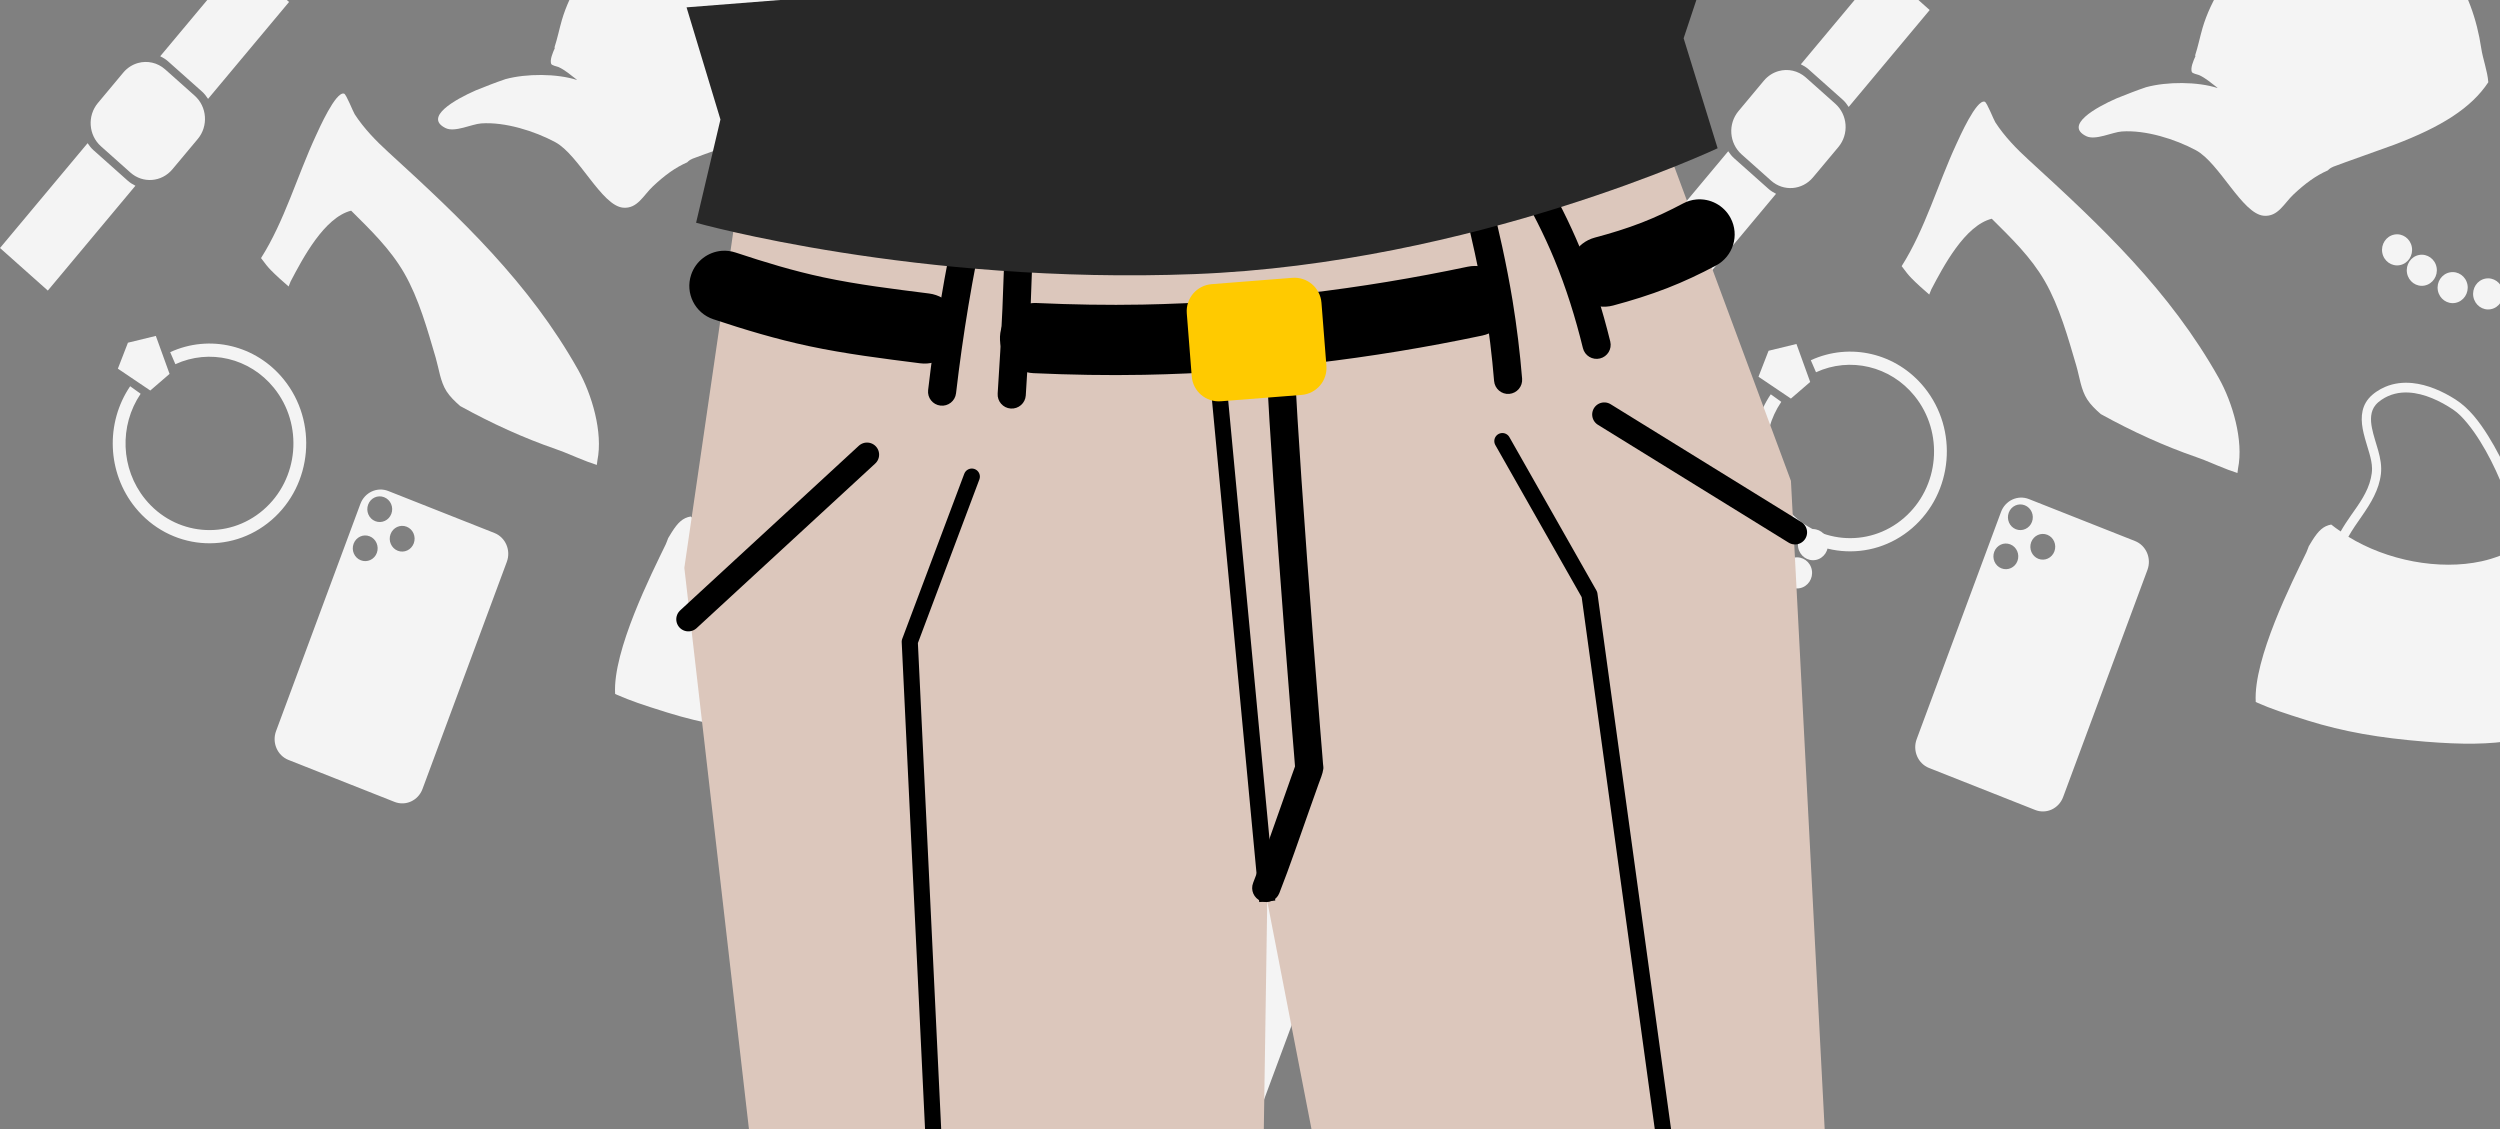 <svg width="310" height="140" viewBox="0 0 310 140" fill="none" xmlns="http://www.w3.org/2000/svg">
<rect x="0" y="0" width="310" height="140" fill="#808080" stroke="none"/>
<g clip-path="url(#clip0_1280_10464)">
<path d="M42.671 11.613C41.638 11.265 39.516 16.078 39.149 16.87C36.863 21.795 35.265 27.437 32.368 32.002C32.901 32.725 33.212 33.115 33.583 33.494C34.252 34.178 34.997 34.84 35.787 35.524C35.856 35.35 35.979 35.012 36.033 34.909C37.527 32.059 40.203 26.958 43.541 26.123C45.95 28.52 48.401 30.874 50.128 33.877C51.93 37.011 53.004 40.872 54.028 44.36C54.425 45.715 54.599 47.324 55.374 48.525C55.794 49.175 56.401 49.775 57.063 50.349C61.017 52.528 64.921 54.306 68.921 55.688C69.588 55.918 70.106 56.127 71.263 56.611C71.373 56.657 71.426 56.68 71.487 56.706C72.543 57.147 73.322 57.439 74.005 57.652C74.027 57.484 74.066 57.155 74.079 57.089C74.785 53.613 73.397 48.912 71.703 45.893C65.621 35.056 57.144 27.076 48.146 18.857C46.624 17.468 45.114 15.916 43.983 14.166C43.767 13.832 42.95 11.707 42.671 11.613Z" fill="#F4F4F4"/>
<path d="M86.664 -10C83.011 -9.944 79.197 -8.877 76.12 -6.898C73.09 -4.947 70.685 -0.98 69.669 2.497C69.382 3.483 69.128 4.739 68.746 5.913C68.769 5.915 68.792 5.919 68.815 5.921C68.501 6.628 68.18 7.409 68.341 7.905C68.415 8.13 69.077 8.233 69.255 8.313C70.026 8.657 70.791 9.315 71.472 9.838C71.501 9.861 71.518 9.896 71.546 9.919C69.065 9.116 65.29 9.104 62.674 9.814C61.432 10.234 60.218 10.714 59.016 11.197C56.397 12.346 52.509 14.55 55.265 15.888C56.403 16.44 58.488 15.386 59.665 15.303C62.605 15.096 66.277 16.242 68.855 17.629C71.774 19.2 74.605 25.525 77.27 25.753C79.044 25.905 79.778 24.218 80.961 23.107C82.391 21.764 83.706 20.787 85.215 20.128C85.379 19.955 85.575 19.807 85.809 19.715C85.836 19.704 85.832 19.695 85.859 19.684C87.13 19.186 92.308 17.378 93.465 16.939C99.263 14.739 102.995 12.405 105.112 9.2C105.008 7.78 104.436 6.331 104.232 4.959C103.712 1.458 102.487 -2.146 100.365 -5C99.76 -5.553 98.969 -6.343 98.398 -6.774C97.165 -7.702 95.68 -8.235 93.091 -8.804C92.828 -8.862 91.035 -9.248 90.614 -9.346C89.23 -9.668 87.943 -9.846 86.664 -10Z" fill="#F4F4F4"/>
<path d="M93.459 28.086C92.446 28.28 91.776 29.289 91.965 30.335C92.152 31.381 93.13 32.072 94.143 31.878C95.156 31.683 95.819 30.676 95.63 29.63C95.442 28.584 94.472 27.891 93.459 28.086ZM121.783 22.642C120.77 22.836 120.1 23.845 120.288 24.891C120.477 25.937 121.454 26.628 122.468 26.434C123.48 26.239 124.143 25.232 123.955 24.186C123.767 23.14 122.796 22.447 121.783 22.642ZM96.522 30.618C95.508 30.813 94.846 31.82 95.034 32.866C95.222 33.912 96.192 34.605 97.205 34.41C98.219 34.215 98.889 33.207 98.7 32.161C98.511 31.115 97.535 30.423 96.522 30.618ZM119.802 26.143C118.788 26.338 118.118 27.347 118.307 28.393C118.496 29.438 119.472 30.13 120.485 29.936C121.499 29.741 122.169 28.732 121.98 27.686C121.791 26.641 120.815 25.949 119.802 26.143ZM100.351 32.773C99.338 32.967 98.666 33.969 98.855 35.014C99.044 36.06 100.021 36.752 101.034 36.557C102.047 36.363 102.718 35.354 102.529 34.308C102.34 33.263 101.364 32.578 100.351 32.773ZM116.98 29.576C115.966 29.771 115.302 30.771 115.491 31.817C115.679 32.863 116.649 33.556 117.662 33.361C118.676 33.167 119.346 32.158 119.157 31.112C118.968 30.066 117.993 29.382 116.98 29.576ZM104.745 33.548C103.733 33.743 103.069 34.75 103.258 35.796C103.446 36.841 104.417 37.535 105.429 37.34C106.442 37.145 107.113 36.137 106.924 35.091C106.736 34.045 105.759 33.353 104.745 33.548ZM113.15 31.932C112.137 32.127 111.466 33.136 111.655 34.182C111.844 35.227 112.821 35.919 113.834 35.725C114.847 35.53 115.511 34.523 115.322 33.477C115.133 32.431 114.163 31.738 113.15 31.932ZM108.886 32.916C107.873 33.11 107.21 34.117 107.399 35.163C107.587 36.209 108.557 36.902 109.57 36.708C110.583 36.513 111.253 35.504 111.064 34.459C110.876 33.413 109.899 32.721 108.886 32.916Z" fill="#F4F4F4"/>
<path d="M95.686 46.498C94.55 46.387 93.408 46.51 92.322 46.973C91.945 47.134 91.579 47.335 91.239 47.568C90.882 47.811 90.549 48.089 90.269 48.425C89.231 49.67 89.297 51.228 89.655 52.735C89.858 53.585 90.142 54.412 90.377 55.253C90.543 55.848 90.686 56.469 90.695 57.091C90.702 57.498 90.636 57.907 90.548 58.302C90.164 60.026 89.091 61.479 88.103 62.883C87.64 63.541 87.198 64.206 86.807 64.901C86.409 64.621 85.999 64.349 85.633 64.044C84.666 64.224 84.07 64.773 83.287 66.013C83.199 66.153 83.049 66.403 82.853 66.727C82.759 66.967 82.632 67.331 82.557 67.486C80.817 71.081 75.962 80.689 76.275 86.045C76.368 86.087 76.45 86.131 76.545 86.172C78.198 86.891 79.6 87.371 82.69 88.337C87.188 89.743 91.609 90.504 97.267 90.963C106.437 91.706 111.208 90.936 117.143 87.193C117.692 82.076 114.085 72.371 112.902 68.613C112.644 68.064 112.316 67.361 112.178 67.095C111.783 66.335 111.426 65.877 110.957 65.622C110.641 65.828 110.332 66.008 110.018 66.196C109.918 65.339 109.764 64.487 109.564 63.651C109.11 61.766 108.474 59.928 107.722 58.15C106.974 56.379 106.102 54.657 105.084 53.034C103.999 51.303 102.747 49.62 101.027 48.525C99.454 47.524 97.579 46.684 95.686 46.498ZM95.244 47.674C97.19 47.779 99.173 48.735 100.746 49.786C101.418 50.234 101.99 50.853 102.506 51.476C103.085 52.177 103.603 52.924 104.086 53.697C105.066 55.266 105.899 56.937 106.621 58.646C107.377 60.437 108.022 62.288 108.458 64.191C108.657 65.062 108.806 65.949 108.88 66.842C107.35 67.657 105.835 68.26 104.278 68.6C98.993 69.753 92.523 68.495 87.76 65.556C88.258 64.667 88.855 63.827 89.438 62.988C90.531 61.414 91.57 59.739 91.796 57.771C92.024 55.788 91.056 53.957 90.683 52.061C90.489 51.075 90.472 50.006 91.145 49.203C91.357 48.952 91.608 48.751 91.877 48.568C92.924 47.858 94.076 47.612 95.244 47.674Z" fill="#F4F4F4"/>
<path d="M48.148 60.885C46.765 60.338 45.217 61.057 44.687 62.484L34.231 90.655C33.701 92.082 34.388 93.685 35.77 94.232L48.928 99.437C50.312 99.983 51.859 99.264 52.389 97.837L62.846 69.666C63.376 68.239 62.69 66.636 61.307 66.09L48.148 60.885ZM47.636 61.654C48.432 61.969 48.835 62.885 48.529 63.707C48.224 64.529 47.329 64.941 46.533 64.626C45.736 64.311 45.345 63.39 45.649 62.568C45.954 61.746 46.84 61.339 47.636 61.654ZM50.425 65.312C51.222 65.626 51.614 66.548 51.309 67.37C51.004 68.191 50.115 68.607 49.319 68.292C48.524 67.977 48.123 67.053 48.429 66.231C48.734 65.409 49.63 64.997 50.425 65.312ZM45.837 66.501C46.633 66.816 47.033 67.74 46.727 68.562C46.422 69.384 45.53 69.788 44.734 69.473C43.938 69.158 43.542 68.245 43.847 67.423C44.153 66.601 45.041 66.186 45.837 66.501Z" fill="#F4F4F4"/>
<path d="M29.911 -5.04L19.867 6.975C20.203 7.14 20.533 7.333 20.828 7.596L25.06 11.364C25.355 11.627 25.59 11.942 25.799 12.261L35.843 0.246L29.911 -5.04ZM17.111 7.814C16.426 8.006 15.786 8.404 15.287 9.001L12.135 12.776C10.806 14.367 10.976 16.768 12.517 18.14L16.176 21.401C17.718 22.773 20.041 22.59 21.371 21L24.525 17.231C25.854 15.641 25.683 13.239 24.143 11.867L20.483 8.606C19.52 7.749 18.253 7.494 17.111 7.814ZM10.863 17.753L0 30.752L5.93 36.032L16.792 23.032C16.456 22.867 16.132 22.665 15.836 22.402L11.605 18.634C11.309 18.371 11.071 18.072 10.863 17.753Z" fill="#F4F4F4"/>
<path d="M15.864 42.495L14.616 45.714L18.636 48.425L21.026 46.364L19.324 41.653L15.864 42.495ZM16.139 47.894C13.062 52.439 13.276 58.608 16.77 62.925C21.018 68.173 28.584 68.872 33.667 64.487C38.751 60.102 39.428 52.292 35.18 47.045C31.721 42.771 25.959 41.437 21.103 43.669L21.747 45.16C25.962 43.224 30.961 44.385 33.963 48.094C37.65 52.648 37.062 59.425 32.651 63.231C28.239 67.037 21.673 66.43 17.987 61.876C14.954 58.129 14.77 52.771 17.44 48.828L16.139 47.894Z" fill="#F4F4F4"/>
<path d="M246.109 12.613C245.075 12.265 242.954 17.078 242.586 17.87C240.3 22.795 238.703 28.437 235.805 33.002C236.339 33.725 236.649 34.115 237.02 34.494C237.689 35.178 238.434 35.84 239.225 36.524C239.294 36.35 239.417 36.012 239.471 35.909C240.965 33.059 243.64 27.958 246.979 27.123C249.388 29.52 251.839 31.874 253.565 34.877C255.367 38.011 256.441 41.872 257.465 45.36C257.863 46.715 258.036 48.324 258.812 49.525C259.231 50.175 259.839 50.775 260.501 51.349C264.454 53.528 268.358 55.306 272.359 56.688C273.026 56.918 273.544 57.127 274.7 57.611C274.811 57.657 274.863 57.68 274.924 57.706C275.98 58.147 276.759 58.439 277.443 58.652C277.464 58.484 277.503 58.155 277.517 58.089C278.223 54.613 276.835 49.912 275.14 46.893C269.058 36.056 260.581 28.076 251.583 19.857C250.061 18.468 248.551 16.916 247.42 15.166C247.204 14.832 246.388 12.707 246.109 12.613Z" fill="#F4F4F4"/>
<path d="M290.102 -9C286.449 -8.944 282.635 -7.877 279.558 -5.898C276.528 -3.947 274.122 0.02 273.107 3.497C272.819 4.483 272.565 5.739 272.184 6.913C272.207 6.915 272.229 6.919 272.253 6.921C271.939 7.628 271.617 8.409 271.779 8.905C271.852 9.13 272.514 9.233 272.692 9.313C273.463 9.657 274.229 10.315 274.91 10.838C274.939 10.861 274.955 10.896 274.983 10.919C272.502 10.116 268.727 10.104 266.112 10.814C264.87 11.234 263.656 11.714 262.454 12.197C259.834 13.346 255.947 15.55 258.703 16.888C259.84 17.44 261.926 16.386 263.103 16.303C266.043 16.096 269.714 17.242 272.292 18.629C275.211 20.2 278.043 26.525 280.708 26.753C282.482 26.905 283.216 25.218 284.399 24.107C285.829 22.764 287.143 21.787 288.653 21.128C288.816 20.955 289.013 20.807 289.246 20.715C289.273 20.704 289.27 20.695 289.297 20.684C290.568 20.186 295.746 18.378 296.902 17.939C302.7 15.739 306.433 13.405 308.55 10.2C308.445 8.78 307.873 7.331 307.669 5.959C307.15 2.458 305.924 -1.146 303.803 -4C303.197 -4.553 302.407 -5.343 301.835 -5.774C300.602 -6.702 299.117 -7.235 296.528 -7.804C296.265 -7.862 294.473 -8.248 294.051 -8.346C292.667 -8.668 291.381 -8.846 290.102 -9Z" fill="#F4F4F4"/>
<path d="M296.897 29.086C295.883 29.28 295.213 30.289 295.402 31.335C295.59 32.381 296.567 33.072 297.581 32.878C298.594 32.683 299.257 31.676 299.068 30.63C298.88 29.584 297.909 28.891 296.897 29.086ZM325.22 23.642C324.208 23.836 323.537 24.845 323.725 25.891C323.914 26.937 324.892 27.628 325.905 27.434C326.917 27.239 327.581 26.232 327.392 25.186C327.204 24.14 326.233 23.447 325.22 23.642ZM299.959 31.618C298.946 31.813 298.283 32.82 298.471 33.866C298.66 34.912 299.63 35.605 300.643 35.41C301.656 35.215 302.327 34.207 302.138 33.161C301.949 32.115 300.972 31.423 299.959 31.618ZM323.239 27.143C322.226 27.338 321.555 28.347 321.744 29.393C321.933 30.438 322.91 31.13 323.923 30.936C324.936 30.741 325.607 29.732 325.418 28.686C325.229 27.641 324.252 26.949 323.239 27.143ZM303.788 33.773C302.775 33.967 302.104 34.969 302.293 36.014C302.482 37.06 303.458 37.752 304.471 37.557C305.485 37.363 306.155 36.354 305.966 35.308C305.777 34.263 304.802 33.578 303.788 33.773ZM320.417 30.576C319.404 30.771 318.739 31.771 318.928 32.817C319.117 33.863 320.087 34.556 321.1 34.361C322.113 34.167 322.784 33.158 322.595 32.112C322.406 31.066 321.43 30.382 320.417 30.576ZM308.183 34.548C307.17 34.743 306.507 35.75 306.696 36.796C306.884 37.841 307.854 38.535 308.867 38.34C309.88 38.145 310.55 37.137 310.361 36.091C310.173 35.045 309.196 34.353 308.183 34.548ZM316.588 32.932C315.574 33.127 314.904 34.136 315.093 35.182C315.282 36.227 316.258 36.919 317.272 36.725C318.285 36.53 318.948 35.523 318.76 34.477C318.571 33.431 317.601 32.738 316.588 32.932ZM312.323 33.916C311.311 34.11 310.647 35.117 310.836 36.163C311.024 37.209 311.995 37.902 313.007 37.708C314.02 37.513 314.691 36.504 314.502 35.459C314.314 34.413 313.336 33.721 312.323 33.916Z" fill="#F4F4F4"/>
<path d="M299.124 47.498C297.988 47.387 296.846 47.51 295.76 47.973C295.383 48.134 295.017 48.335 294.676 48.568C294.319 48.811 293.987 49.089 293.707 49.425C292.668 50.67 292.734 52.228 293.093 53.735C293.295 54.585 293.58 55.412 293.814 56.253C293.98 56.848 294.123 57.469 294.133 58.091C294.14 58.498 294.074 58.907 293.986 59.302C293.601 61.026 292.529 62.479 291.541 63.883C291.078 64.541 290.636 65.206 290.244 65.901C289.846 65.621 289.437 65.349 289.07 65.044C288.104 65.224 287.508 65.773 286.725 67.013C286.637 67.153 286.487 67.403 286.291 67.727C286.196 67.967 286.069 68.331 285.995 68.486C284.255 72.081 279.399 81.689 279.712 87.045C279.805 87.087 279.888 87.131 279.982 87.172C281.635 87.891 283.037 88.371 286.127 89.337C290.625 90.743 295.047 91.504 300.704 91.963C309.874 92.706 314.645 91.936 320.581 88.193C321.129 83.076 317.523 73.371 316.34 69.613C316.081 69.064 315.754 68.361 315.615 68.095C315.221 67.335 314.863 66.877 314.394 66.622C314.079 66.828 313.77 67.008 313.456 67.196C313.356 66.339 313.202 65.487 313.001 64.651C312.548 62.766 311.912 60.928 311.16 59.15C310.412 57.379 309.539 55.657 308.522 54.034C307.437 52.303 306.184 50.62 304.465 49.525C302.891 48.524 301.016 47.684 299.124 47.498ZM298.681 48.674C300.628 48.779 302.611 49.735 304.184 50.786C304.855 51.234 305.428 51.853 305.943 52.476C306.522 53.177 307.041 53.924 307.523 54.697C308.503 56.266 309.337 57.937 310.058 59.646C310.815 61.437 311.459 63.288 311.895 65.191C312.095 66.062 312.244 66.949 312.317 67.842C310.788 68.657 309.273 69.26 307.716 69.6C302.43 70.753 295.96 69.495 291.198 66.556C291.696 65.667 292.292 64.827 292.876 63.988C293.968 62.414 295.008 60.739 295.234 58.771C295.461 56.788 294.493 54.957 294.12 53.061C293.927 52.075 293.909 51.006 294.583 50.203C294.795 49.952 295.046 49.751 295.315 49.568C296.361 48.858 297.514 48.612 298.681 48.674Z" fill="#F4F4F4"/>
<path d="M251.585 61.885C250.203 61.338 248.655 62.057 248.125 63.484L237.668 91.655C237.138 93.082 237.825 94.685 239.207 95.232L252.366 100.437C253.749 100.983 255.296 100.264 255.826 98.837L266.283 70.666C266.813 69.239 266.127 67.636 264.745 67.09L251.585 61.885ZM251.074 62.654C251.869 62.969 252.272 63.885 251.967 64.707C251.662 65.529 250.767 65.941 249.97 65.626C249.174 65.311 248.783 64.39 249.087 63.568C249.392 62.746 250.277 62.339 251.074 62.654ZM253.863 66.312C254.659 66.626 255.051 67.548 254.746 68.37C254.441 69.191 253.553 69.607 252.756 69.292C251.961 68.977 251.561 68.053 251.866 67.231C252.171 66.409 253.067 65.997 253.863 66.312ZM249.275 67.501C250.07 67.816 250.47 68.74 250.165 69.562C249.86 70.384 248.968 70.788 248.171 70.473C247.375 70.158 246.98 69.245 247.285 68.423C247.59 67.601 248.478 67.186 249.275 67.501Z" fill="#F4F4F4"/>
<path d="M233.349 -4.04L223.305 7.975C223.641 8.14 223.97 8.333 224.266 8.596L228.497 12.364C228.793 12.627 229.028 12.942 229.236 13.261L239.28 1.246L233.349 -4.04ZM220.549 8.814C219.864 9.006 219.223 9.404 218.724 10.001L215.572 13.776C214.243 15.367 214.413 17.768 215.955 19.14L219.614 22.401C221.155 23.773 223.479 23.59 224.808 22L227.962 18.231C229.291 16.641 229.121 14.239 227.581 12.867L223.921 9.606C222.958 8.749 221.691 8.494 220.549 8.814ZM214.3 18.753L203.438 31.752L209.367 37.032L220.23 24.032C219.894 23.867 219.569 23.665 219.274 23.402L215.042 19.634C214.747 19.371 214.508 19.072 214.3 18.753Z" fill="#F4F4F4"/>
<path d="M219.302 43.495L218.053 46.714L222.073 49.425L224.463 47.364L222.761 42.653L219.302 43.495ZM219.577 48.894C216.499 53.439 216.713 59.608 220.207 63.925C224.455 69.173 232.021 69.872 237.104 65.487C242.188 61.102 242.866 53.292 238.618 48.045C235.158 43.771 229.397 42.437 224.541 44.669L225.185 46.16C229.399 44.224 234.399 45.385 237.401 49.094C241.088 53.648 240.5 60.425 236.088 64.231C231.676 68.037 225.11 67.43 221.424 62.876C218.391 59.129 218.207 53.771 220.878 49.828L219.577 48.894Z" fill="#F4F4F4"/>
<path d="M145.359 54.613C144.325 54.265 142.204 59.078 141.836 59.87C139.55 64.795 137.953 70.437 135.055 75.002C135.589 75.725 135.899 76.115 136.27 76.494C136.939 77.178 137.684 77.84 138.475 78.524C138.544 78.35 138.667 78.012 138.721 77.909C140.215 75.059 142.89 69.958 146.229 69.123C148.638 71.52 151.089 73.874 152.815 76.877C154.617 80.011 155.691 83.872 156.715 87.36C157.113 88.715 157.286 90.324 158.062 91.525C158.481 92.175 159.089 92.775 159.751 93.349C163.704 95.528 167.608 97.306 171.609 98.688C172.276 98.918 172.794 99.127 173.95 99.611C174.061 99.657 174.113 99.68 174.174 99.706C175.23 100.147 176.009 100.439 176.693 100.652C176.714 100.484 176.753 100.155 176.767 100.089C177.473 96.613 176.085 91.912 174.39 88.893C168.308 78.056 159.831 70.076 150.833 61.857C149.311 60.468 147.801 58.916 146.67 57.166C146.454 56.832 145.638 54.707 145.359 54.613Z" fill="#F4F4F4"/>
<path d="M189.352 33C185.699 33.056 181.885 34.123 178.808 36.102C175.778 38.053 173.372 42.02 172.357 45.497C172.069 46.483 171.815 47.739 171.434 48.913C171.457 48.915 171.479 48.919 171.503 48.921C171.189 49.628 170.867 50.409 171.029 50.905C171.102 51.13 171.764 51.233 171.942 51.313C172.713 51.657 173.479 52.315 174.16 52.838C174.189 52.861 174.205 52.896 174.233 52.919C171.752 52.116 167.977 52.104 165.362 52.814C164.12 53.234 162.906 53.714 161.704 54.197C159.084 55.346 155.197 57.55 157.953 58.888C159.09 59.44 161.176 58.386 162.353 58.303C165.293 58.096 168.964 59.242 171.542 60.629C174.461 62.2 177.293 68.525 179.958 68.753C181.732 68.905 182.466 67.218 183.649 66.107C185.079 64.764 186.393 63.787 187.903 63.128C188.066 62.955 188.263 62.807 188.496 62.715C188.523 62.704 188.52 62.695 188.547 62.684C189.818 62.186 194.996 60.378 196.152 59.939C201.95 57.739 205.683 55.405 207.8 52.2C207.695 50.78 207.123 49.331 206.919 47.959C206.4 44.458 205.174 40.854 203.053 38C202.447 37.447 201.657 36.657 201.085 36.226C199.852 35.298 198.367 34.765 195.778 34.196C195.515 34.138 193.723 33.752 193.301 33.654C191.917 33.332 190.631 33.154 189.352 33Z" fill="#F4F4F4"/>
<path d="M196.147 71.086C195.133 71.28 194.463 72.289 194.652 73.335C194.84 74.381 195.817 75.072 196.831 74.878C197.844 74.683 198.507 73.676 198.318 72.63C198.13 71.584 197.159 70.891 196.147 71.086ZM224.47 65.642C223.458 65.836 222.787 66.845 222.975 67.891C223.164 68.937 224.142 69.628 225.155 69.434C226.167 69.239 226.831 68.232 226.642 67.186C226.454 66.14 225.483 65.447 224.47 65.642ZM199.209 73.618C198.196 73.813 197.533 74.82 197.721 75.866C197.91 76.912 198.88 77.605 199.893 77.41C200.906 77.215 201.577 76.207 201.388 75.161C201.199 74.115 200.222 73.423 199.209 73.618ZM222.489 69.143C221.476 69.338 220.805 70.347 220.994 71.393C221.183 72.438 222.16 73.13 223.173 72.936C224.186 72.741 224.857 71.732 224.668 70.686C224.479 69.641 223.502 68.949 222.489 69.143ZM203.038 75.773C202.025 75.967 201.354 76.969 201.543 78.014C201.732 79.06 202.708 79.752 203.721 79.557C204.735 79.363 205.405 78.354 205.216 77.308C205.027 76.263 204.052 75.578 203.038 75.773ZM219.667 72.576C218.654 72.771 217.989 73.771 218.178 74.817C218.367 75.863 219.337 76.556 220.35 76.361C221.363 76.167 222.034 75.158 221.845 74.112C221.656 73.066 220.68 72.382 219.667 72.576ZM207.433 76.548C206.42 76.743 205.757 77.75 205.946 78.796C206.134 79.841 207.104 80.535 208.117 80.34C209.13 80.145 209.8 79.137 209.611 78.091C209.423 77.045 208.446 76.353 207.433 76.548ZM215.838 74.932C214.824 75.127 214.154 76.136 214.343 77.182C214.532 78.227 215.508 78.919 216.522 78.725C217.535 78.53 218.198 77.523 218.01 76.477C217.821 75.431 216.851 74.738 215.838 74.932ZM211.573 75.916C210.561 76.11 209.897 77.117 210.086 78.163C210.274 79.209 211.245 79.902 212.257 79.708C213.27 79.513 213.941 78.504 213.752 77.459C213.564 76.413 212.586 75.721 211.573 75.916Z" fill="#F4F4F4"/>
<path d="M198.374 89.498C197.238 89.387 196.096 89.51 195.01 89.973C194.633 90.134 194.267 90.335 193.926 90.568C193.569 90.811 193.237 91.089 192.957 91.425C191.918 92.67 191.984 94.228 192.343 95.735C192.545 96.585 192.83 97.412 193.064 98.253C193.23 98.848 193.373 99.469 193.383 100.091C193.39 100.498 193.324 100.907 193.236 101.302C192.851 103.026 191.779 104.479 190.791 105.883C190.328 106.541 189.886 107.206 189.494 107.901C189.096 107.621 188.687 107.349 188.32 107.044C187.354 107.224 186.758 107.773 185.975 109.013C185.887 109.153 185.737 109.403 185.541 109.727C185.446 109.967 185.319 110.331 185.245 110.486C183.505 114.081 178.649 123.689 178.962 129.045C179.055 129.087 179.138 129.131 179.232 129.172C180.885 129.891 182.287 130.371 185.377 131.337C189.875 132.743 194.297 133.504 199.954 133.963C209.124 134.706 213.895 133.936 219.831 130.193C220.379 125.076 216.773 115.371 215.59 111.613C215.331 111.064 215.004 110.361 214.865 110.095C214.471 109.335 214.113 108.877 213.644 108.622C213.329 108.828 213.02 109.008 212.706 109.196C212.606 108.339 212.452 107.487 212.251 106.651C211.798 104.766 211.162 102.928 210.41 101.15C209.662 99.379 208.789 97.657 207.772 96.034C206.687 94.303 205.434 92.62 203.715 91.525C202.141 90.524 200.266 89.684 198.374 89.498ZM197.931 90.674C199.878 90.779 201.861 91.735 203.434 92.786C204.105 93.234 204.678 93.853 205.193 94.476C205.772 95.177 206.291 95.924 206.773 96.697C207.753 98.266 208.587 99.937 209.308 101.646C210.065 103.437 210.709 105.288 211.145 107.191C211.345 108.062 211.494 108.949 211.567 109.842C210.038 110.657 208.523 111.26 206.966 111.6C201.68 112.753 195.21 111.495 190.448 108.556C190.946 107.667 191.542 106.827 192.126 105.988C193.218 104.414 194.258 102.739 194.484 100.771C194.711 98.788 193.743 96.957 193.37 95.061C193.177 94.075 193.159 93.006 193.833 92.203C194.045 91.952 194.296 91.751 194.565 91.568C195.611 90.858 196.764 90.612 197.931 90.674Z" fill="#F4F4F4"/>
<path d="M150.835 103.885C149.453 103.338 147.905 104.057 147.375 105.484L136.918 133.655C136.388 135.082 137.075 136.685 138.457 137.232L151.616 142.437C152.999 142.983 154.546 142.264 155.076 140.837L165.533 112.666C166.063 111.239 165.377 109.636 163.995 109.09L150.835 103.885ZM150.324 104.654C151.119 104.969 151.522 105.885 151.217 106.707C150.912 107.529 150.017 107.941 149.22 107.626C148.424 107.311 148.033 106.39 148.337 105.568C148.642 104.746 149.527 104.339 150.324 104.654ZM153.113 108.312C153.909 108.626 154.301 109.548 153.996 110.37C153.691 111.191 152.803 111.607 152.006 111.292C151.211 110.977 150.811 110.053 151.116 109.231C151.421 108.409 152.317 107.997 153.113 108.312ZM148.525 109.501C149.32 109.816 149.72 110.74 149.415 111.562C149.11 112.384 148.218 112.788 147.421 112.473C146.625 112.158 146.23 111.245 146.535 110.423C146.84 109.601 147.728 109.186 148.525 109.501Z" fill="#F4F4F4"/>
<path d="M132.599 37.96L122.555 49.975C122.891 50.14 123.22 50.333 123.516 50.596L127.747 54.364C128.043 54.627 128.278 54.942 128.486 55.261L138.53 43.246L132.599 37.96ZM119.799 50.814C119.114 51.006 118.473 51.404 117.974 52.001L114.822 55.776C113.493 57.367 113.663 59.768 115.205 61.14L118.864 64.401C120.405 65.773 122.729 65.59 124.058 64L127.212 60.231C128.541 58.641 128.371 56.239 126.831 54.867L123.171 51.606C122.208 50.749 120.941 50.494 119.799 50.814ZM113.55 60.753L102.688 73.752L108.617 79.032L119.48 66.032C119.144 65.867 118.819 65.665 118.524 65.402L114.292 61.634C113.997 61.371 113.758 61.072 113.55 60.753Z" fill="#F4F4F4"/>
<path d="M118.552 85.495L117.303 88.714L121.323 91.425L123.713 89.364L122.011 84.653L118.552 85.495ZM118.827 90.894C115.749 95.439 115.963 101.608 119.457 105.925C123.705 111.173 131.271 111.872 136.354 107.487C141.438 103.102 142.116 95.292 137.868 90.045C134.408 85.771 128.647 84.437 123.791 86.669L124.435 88.16C128.649 86.224 133.649 87.385 136.651 91.094C140.338 95.648 139.75 102.425 135.338 106.231C130.926 110.037 124.36 109.43 120.674 104.876C117.641 101.129 117.457 95.771 120.128 91.828L118.827 90.894Z" fill="#F4F4F4"/>
<path d="M91.726 23.257L84.857 70.41L99.153 194.607L155.931 191.794L157.139 111.764L171.864 187.58L228.502 183.131L222.077 59.63L206.184 16.812L91.726 23.257Z" fill="#DCC7BC"/>
<path d="M89.499 31.101C87.806 31.235 86.268 32.364 85.7 34.078C84.938 36.362 86.174 38.828 88.459 39.588C92.341 40.88 96.271 42.059 100.273 42.912C104.84 43.885 109.478 44.461 114.106 45.05C116.494 45.353 118.673 43.656 118.978 41.267C119.28 38.88 117.595 36.698 115.206 36.394C110.818 35.836 106.415 35.309 102.086 34.386C98.397 33.6 94.796 32.505 91.219 31.316C90.648 31.126 90.062 31.057 89.499 31.101ZM182.88 32.979C182.59 32.981 182.295 33.008 182.002 33.07C168.746 35.871 155.227 37.509 141.676 37.769C137.3 37.852 132.932 37.772 128.559 37.575C126.154 37.466 124.107 39.321 123.998 41.726C123.89 44.131 125.753 46.165 128.158 46.274C132.717 46.479 137.285 46.565 141.85 46.477C155.949 46.207 170.017 44.522 183.81 41.607C186.163 41.109 187.66 38.791 187.164 36.436C186.729 34.375 184.908 32.966 182.88 32.979ZM210.357 24.733C209.791 24.783 209.22 24.953 208.69 25.235C207.028 26.119 205.332 26.922 203.577 27.605C201.679 28.341 199.729 28.936 197.763 29.46C195.437 30.081 194.064 32.47 194.684 34.795C195.308 37.121 197.697 38.506 200.023 37.885C202.294 37.278 204.534 36.581 206.727 35.73C208.804 34.923 210.814 33.971 212.781 32.926C214.906 31.796 215.721 29.16 214.592 27.034C213.746 25.44 212.049 24.583 210.357 24.733Z" fill="black"/>
<path d="M158.678 42.849C157.716 42.89 156.976 43.7 157.02 44.662C157.234 49.664 157.564 54.659 157.9 59.655C158.323 65.888 158.781 72.118 159.26 78.348C159.559 82.242 159.866 86.143 160.178 90.037C160.275 91.217 160.371 92.396 160.467 93.577C160.504 94.002 160.534 94.423 160.567 94.848C160.572 94.909 160.577 94.972 160.581 95.033C160.562 95.093 160.542 95.152 160.519 95.213C160.387 95.587 160.249 95.963 160.117 96.337C159.708 97.495 159.302 98.654 158.893 99.811C157.744 103.039 156.639 106.287 155.389 109.475C155.036 110.372 155.479 111.385 156.374 111.737C157.27 112.089 158.284 111.647 158.637 110.75C159.96 107.382 161.114 103.946 162.325 100.536C162.721 99.426 163.113 98.318 163.508 97.208C163.72 96.604 164.01 95.979 164.093 95.336C164.119 95.143 164.069 94.9 164.053 94.705C164.023 94.32 163.997 93.939 163.963 93.554C163.871 92.43 163.779 91.301 163.687 90.176C163.397 86.575 163.117 82.97 162.838 79.367C162.326 72.719 161.832 66.078 161.38 59.425C161.046 54.458 160.718 49.482 160.505 44.509C160.461 43.547 159.641 42.807 158.678 42.849Z" fill="black"/>
<path d="M120.142 25.054C119.473 25.178 118.915 25.681 118.76 26.387C117.16 33.663 115.946 40.971 115.087 48.372C114.977 49.328 115.659 50.184 116.616 50.295C117.573 50.407 118.439 49.723 118.549 48.767C119.397 41.483 120.588 34.297 122.163 27.136C122.369 26.195 121.782 25.271 120.842 25.065C120.607 25.013 120.362 25.013 120.142 25.054Z" fill="black"/>
<path d="M126.385 26.072C125.422 26.058 124.632 26.822 124.617 27.785C124.51 34.8 124.182 41.798 123.711 48.798C123.646 49.759 124.373 50.596 125.333 50.66C126.293 50.725 127.131 49.999 127.196 49.038C127.669 41.978 127.989 34.915 128.098 27.839C128.113 26.877 127.348 26.087 126.385 26.072Z" fill="black"/>
<path d="M182.608 22.694C181.674 22.928 181.109 23.881 181.344 24.815C182.42 29.124 183.393 33.45 184.115 37.834C184.626 40.954 185.009 44.091 185.267 47.242C185.349 48.201 186.183 48.923 187.142 48.844C188.104 48.764 188.825 47.917 188.742 46.958C188.477 43.714 188.083 40.481 187.558 37.269C186.821 32.79 185.819 28.362 184.718 23.96C184.484 23.026 183.541 22.46 182.608 22.694Z" fill="black"/>
<path d="M189.575 20.648C189.35 20.677 189.122 20.754 188.914 20.875C188.081 21.36 187.798 22.432 188.28 23.264C189.942 26.115 191.449 29.048 192.713 32.097C194.205 35.691 195.357 39.396 196.283 43.173C196.514 44.108 197.461 44.68 198.395 44.45C199.332 44.22 199.902 43.285 199.674 42.349C198.703 38.401 197.492 34.52 195.931 30.762C194.606 27.57 193.042 24.493 191.304 21.507C190.94 20.883 190.247 20.562 189.575 20.648Z" fill="black"/>
<path d="M150.907 45.569L157.139 111.763" stroke="black" stroke-width="2" stroke-miterlimit="10" stroke-linejoin="round"/>
<path d="M147.161 38.849C147.016 36.998 148.396 35.381 150.249 35.235L160.247 34.45C162.096 34.305 163.715 35.687 163.861 37.537L164.475 45.358C164.621 47.209 163.237 48.827 161.387 48.972L151.39 49.758C149.537 49.903 147.921 48.52 147.776 46.67L147.161 38.849Z" fill="#FFCA00"/>
<path d="M86.315 27.621C86.315 27.621 113.621 35.321 148.14 33.987C182.659 32.654 212.985 18.385 212.985 18.385L208.77 4.745L213.395 -9.165L85.133 0.911L89.335 14.816L86.315 27.621Z" fill="#282828"/>
<path d="M186.293 54.695L197.091 73.72L212.303 184.403" stroke="black" stroke-width="2" stroke-miterlimit="10" stroke-linecap="round" stroke-linejoin="round"/>
<path d="M120.505 59.099L112.81 79.578L118.252 193.106" stroke="black" stroke-width="2" stroke-miterlimit="10" stroke-linecap="round" stroke-linejoin="round"/>
<path d="M107.511 56.377L85.358 76.791" stroke="black" stroke-width="3" stroke-miterlimit="10" stroke-linecap="round" stroke-linejoin="round"/>
<path d="M198.93 51.399L222.579 66.011" stroke="black" stroke-width="3" stroke-miterlimit="10" stroke-linecap="round" stroke-linejoin="round"/>
</g>
<defs>
<clipPath id="clip0_1280_10464">
<rect width="310" height="140" fill="white"/>
</clipPath>
</defs>
</svg>
